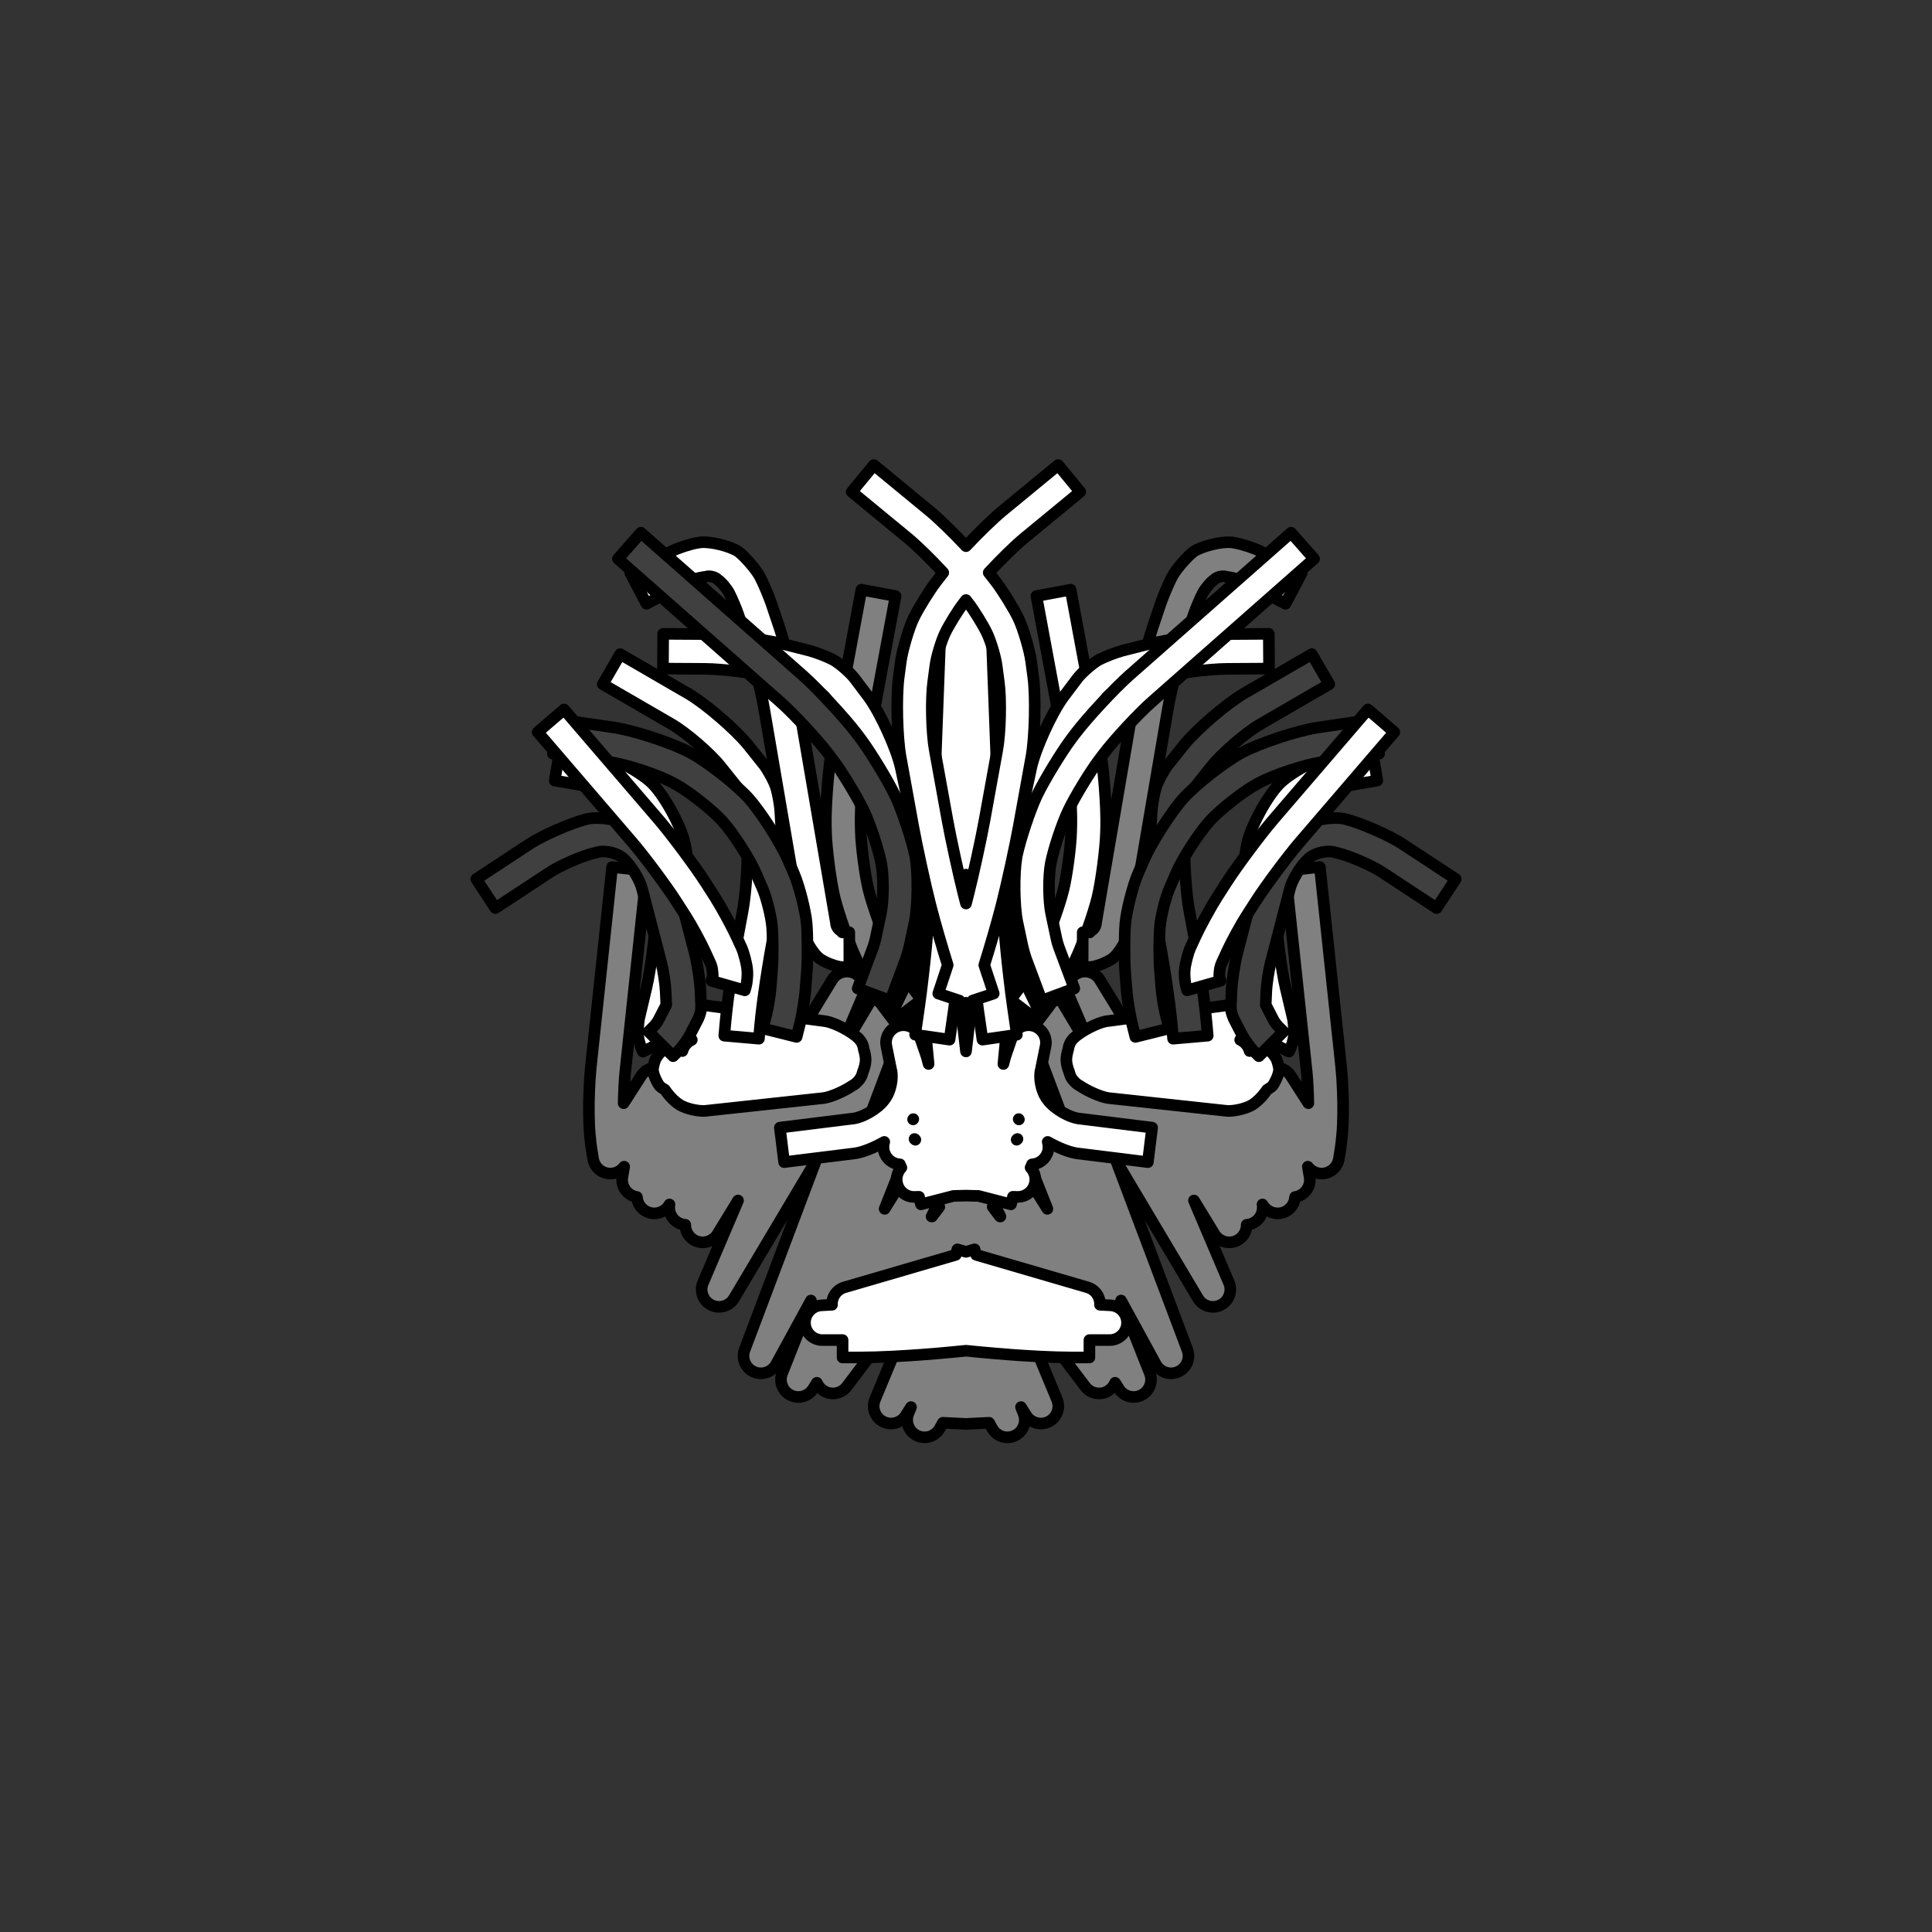 <svg version="1.1" xmlns="http://www.w3.org/2000/svg" xmlns:xlink="http://www.w3.org/1999/xlink" viewBox="0 0 1000 1000"><rect x="0" y="0" width="1000" height="1000" fill="#333333" stroke="none"/><g fill="none" fill-rule="nonzero" stroke="#000000" stroke-width="6" stroke-linecap="round" stroke-linejoin="round" stroke-miterlimit="0" stroke-dasharray="" stroke-dashoffset="0" font-family="none" font-weight="none" font-size="none" text-anchor="none" style="mix-blend-mode:normal"><g fill="none" font-family="none" font-weight="none" font-size="NaN" text-anchor="start"><g font-size="NaN"/></g><path d="M514.5,622.971l-0.701,1.688l3.78,4.987c0.081,0.004 0.163,0.01 0.244,0.016zM485.5,622.971l-3.323,6.692c0.082,-0.006 0.163,-0.012 0.244,-0.016l3.78,-4.987zM500,593.773l-3.804,7.659l3.804,5.019l3.804,-5.019zM334.733,450.684l-11.082,104.068c-0.426,3.934 -0.769,10.818 -0.853,16.263l9.158,-14.274c2.035,-3.172 5.79,-4.696 9.381,-3.958c2.079,-1.696 4.885,-2.441 7.68,-1.809c4.569,1.033 7.582,5.398 6.927,10.036l-0.347,2.461l5.516,-11.38c1.976,-4.077 6.675,-6.049 10.969,-4.604c4.294,1.445 6.845,5.857 5.954,10.299l-2.984,14.886l10.479,-18.244c2.349,-4.09 7.457,-5.672 11.706,-3.628c1.916,0.922 3.365,2.44 4.22,4.232l29.251,-47.855c2.459,-4.023 7.607,-5.466 11.799,-3.308c4.192,2.159 6.008,7.187 4.161,11.526l-13.87,32.592l25.981,-43.653c2.385,-4.007 7.435,-5.529 11.637,-3.507c4.202,2.022 6.163,6.919 4.519,11.283l-27.226,72.262l26.314,-48.197c2.279,-4.174 7.412,-5.855 11.719,-3.837c4.306,2.018 6.299,7.039 4.549,11.461l-32.412,81.906l30.173,-48.247c2.529,-4.045 7.771,-5.409 11.947,-3.125c4.177,-2.284 9.418,-0.919 11.947,3.125l30.173,48.247l-32.412,-81.906c-1.75,-4.422 0.243,-9.443 4.549,-11.461c4.306,-2.018 9.44,-0.338 11.719,3.837l26.314,48.197l-27.226,-72.262c-1.644,-4.364 0.317,-9.26 4.519,-11.283c4.202,-2.022 9.252,-0.5 11.637,3.507l25.981,43.653l-13.87,-32.592c-1.846,-4.339 -0.031,-9.367 4.161,-11.526c4.192,-2.159 9.34,-0.716 11.799,3.308l29.251,47.855c0.855,-1.792 2.303,-3.31 4.22,-4.232c4.25,-2.045 9.357,-0.462 11.706,3.628l10.479,18.244l-2.984,-14.886c-0.89,-4.442 1.66,-8.854 5.954,-10.299c4.294,-1.445 8.993,0.527 10.969,4.604l5.516,11.38l-0.347,-2.461c-0.655,-4.638 2.358,-9.003 6.927,-10.036c2.795,-0.632 5.601,0.112 7.68,1.809c3.592,-0.738 7.346,0.785 9.381,3.958l9.158,14.274c-0.084,-5.445 -0.427,-12.329 -0.853,-16.263l-11.082,-104.068l17.899,-1.906l11.082,104.068c0.615,5.868 1.084,17.635 0.937,23.534l-0.146,5.52c-0.092,3.117 -0.669,9.316 -1.153,12.397l-0.894,5.57c-0.591,3.685 -3.395,6.623 -7.048,7.385c-3.425,0.715 -6.931,-0.622 -9.016,-3.381l0.913,5.27c0.809,4.669 -2.141,9.165 -6.746,10.283c-0.259,0.063 -0.518,0.114 -0.777,0.153c-0.221,3.689 -2.708,6.952 -6.361,8.065c-4.072,1.241 -8.428,-0.543 -10.48,-4.218c0.747,4.253 -1.637,8.452 -5.698,9.979c-0.82,0.308 -1.66,0.489 -2.498,0.552c0.026,3.348 -1.827,6.554 -4.989,8.129c-4.179,2.082 -9.256,0.621 -11.692,-3.362l-10.611,-17.359l18.103,42.537c1.855,4.358 0.015,9.407 -4.208,11.55c-4.223,2.143 -9.385,0.647 -11.807,-3.423l-42.312,-71.094l36.815,97.712c1.667,4.424 -0.373,9.383 -4.67,11.354c-4.297,1.971 -9.386,0.281 -11.651,-3.868l-18.004,-32.976l14.88,37.604c1.712,4.327 -0.156,9.246 -4.31,11.344c-4.153,2.099 -9.222,0.685 -11.689,-3.261l-1.954,-3.125c-0.701,1.674 -1.912,3.149 -3.56,4.171c-3.948,2.446 -9.108,1.487 -11.913,-2.214l-38.473,-50.763l23.856,57.45c1.795,4.323 -0.023,9.3 -4.182,11.448c-4.159,2.148 -9.27,0.749 -11.756,-3.217l-2.688,-4.289l1.322,3.303c1.766,4.414 -0.205,9.441 -4.502,11.477c-4.296,2.036 -9.435,0.379 -11.733,-3.783l-1.592,-2.883l-11.097,0.555l-0.004,0.086l-0.859,-0.043l-0.859,0.043l-0.004,-0.086l-11.097,-0.555l-1.592,2.883c-2.298,4.162 -7.437,5.819 -11.733,3.783c-4.296,-2.036 -6.268,-7.062 -4.502,-11.477l1.322,-3.303l-2.688,4.289c-2.486,3.966 -7.597,5.365 -11.756,3.217c-4.159,-2.148 -5.977,-7.125 -4.182,-11.448l23.856,-57.45l-38.473,50.763c-2.805,3.701 -7.966,4.66 -11.913,2.214c-1.648,-1.021 -2.859,-2.496 -3.56,-4.171l-1.954,3.125c-2.467,3.946 -7.536,5.359 -11.689,3.261c-4.153,-2.099 -6.022,-7.017 -4.31,-11.344l14.88,-37.604l-18.004,32.976c-2.265,4.149 -7.355,5.839 -11.651,3.868c-4.297,-1.971 -6.337,-6.93 -4.67,-11.354l36.815,-97.712l-42.312,71.094c-2.422,4.07 -7.584,5.566 -11.807,3.423c-4.223,-2.143 -6.063,-7.192 -4.208,-11.55l18.103,-42.537l-10.611,17.359c-2.435,3.984 -7.512,5.444 -11.692,3.362c-3.162,-1.575 -5.015,-4.78 -4.989,-8.129c-0.837,-0.063 -1.678,-0.244 -2.498,-0.552c-4.061,-1.527 -6.445,-5.726 -5.698,-9.979c-2.051,3.676 -6.408,5.459 -10.48,4.218c-3.654,-1.113 -6.14,-4.376 -6.361,-8.065c-0.259,-0.039 -0.518,-0.09 -0.777,-0.153c-4.605,-1.117 -7.555,-5.614 -6.746,-10.283l0.913,-5.27c-2.085,2.758 -5.591,4.095 -9.016,3.381c-3.653,-0.762 -6.457,-3.7 -7.048,-7.385l-0.894,-5.57c-0.484,-3.081 -1.061,-9.279 -1.153,-12.397l-0.146,-5.52c-0.146,-5.899 0.322,-17.666 0.937,-23.534l11.082,-104.068z" fill="#808080"/><path d="M358.084,538.234l-9.751,-1.939c-4.764,-0.947 -7.916,-5.504 -7.124,-10.295c0.792,-4.792 5.244,-8.091 10.059,-7.454l76.281,10.082c4.899,0.938 12.995,5.191 16.652,8.684c0.171,0.178 0.334,0.363 0.49,0.555c-0.123,-0.168 -0.252,-0.333 -0.388,-0.495l0.689,0.819c1.209,1.437 1.891,3.142 2.066,4.879c0.646,2.066 1.047,4.194 0.994,5.851c-0.056,1.751 -0.656,3.999 -1.513,6.129c-0.317,1.585 -1.066,3.105 -2.251,4.373l-0.583,0.624c-0.723,0.773 -1.55,1.39 -2.44,1.85c-4.274,2.893 -10.729,5.781 -14.839,6.449l-61.787,6.684c-3.988,0.076 -9.477,-1.204 -12.711,-3.126c-2.694,-1.601 -5.743,-4.79 -7.749,-7.856c-0.829,-0.476 -1.607,-0.979 -2.227,-1.454l-0.637,-0.615c-1.405,-1.941 -3.488,-6.293 -3.326,-8.646c0.084,-1.217 0.722,-3.57 1.147,-4.716l0.148,-0.342c0.539,-0.987 1.756,-2.853 2.684,-3.638c1.219,-1.031 4.427,-2.255 6.176,-2.24c1.357,0.012 3.579,0.787 5.067,1.626c0.694,-2.546 2.483,-4.67 4.873,-5.786z" fill="#ffffff"/><path d="M641.916,538.234c2.39,1.117 4.179,3.241 4.873,5.786c1.488,-0.839 3.71,-1.613 5.067,-1.626c1.749,-0.016 4.957,1.209 6.176,2.24c0.928,0.785 2.145,2.651 2.684,3.638l0.148,0.342c0.425,1.145 1.063,3.499 1.147,4.716c0.162,2.353 -1.921,6.705 -3.326,8.646l-0.637,0.615c-0.621,0.476 -1.398,0.978 -2.227,1.454c-2.006,3.066 -5.056,6.255 -7.749,7.856c-3.234,1.923 -8.723,3.202 -12.711,3.126l-61.787,-6.684c-4.109,-0.668 -10.564,-3.556 -14.839,-6.449c-0.889,-0.46 -1.717,-1.077 -2.44,-1.85l-0.583,-0.624c-1.186,-1.268 -1.934,-2.787 -2.251,-4.373c-0.857,-2.13 -1.457,-4.378 -1.513,-6.129c-0.053,-1.657 0.348,-3.785 0.994,-5.851c0.176,-1.737 0.858,-3.442 2.066,-4.879l0.689,-0.819c-0.136,0.162 -0.265,0.327 -0.388,0.495c0.155,-0.191 0.319,-0.376 0.49,-0.555c3.657,-3.493 11.753,-7.746 16.652,-8.684l76.281,-10.082c4.815,-0.636 9.266,2.662 10.059,7.454c0.792,4.792 -2.36,9.348 -7.124,10.295l-9.751,1.939z" fill="#ffffff"/><path d="M403.655,583.657l36.929,-4.576c5.423,-0.314 13.566,-4.978 17.024,-9.603c0.111,-0.178 0.228,-0.354 0.352,-0.527c0.013,-0.015 0.026,-0.03 0.039,-0.046c-0.067,0.1 -0.132,0.201 -0.195,0.302c0.088,-0.125 0.173,-0.249 0.254,-0.374c0.124,-0.15 0.245,-0.308 0.364,-0.473c-0.1,0.117 -0.197,0.237 -0.292,0.36c0.013,-0.02 0.026,-0.041 0.038,-0.061c0.137,-0.19 0.279,-0.372 0.427,-0.548c2.493,-3.679 3.815,-10.511 2.664,-14.458l-2.467,-12.221c-0.938,-4.646 1.889,-9.223 6.463,-10.466c4.574,-1.243 9.328,1.275 10.87,5.757l3.173,9.222c0.437,1.304 0.896,2.951 1.343,4.774l-4.336,-45.327c-0.459,-4.803 2.95,-9.114 7.73,-9.773c4.78,-0.659 9.229,2.568 10.086,7.316l0.961,5.323c0.495,2.748 1.38,8.262 1.769,11.028l0.751,5.347c0.67,4.776 1.765,13.765 2.396,19.588c0.631,-5.823 1.726,-14.811 2.396,-19.588l0.751,-5.347c0.389,-2.765 1.274,-8.279 1.769,-11.028l0.961,-5.323c0.857,-4.748 5.306,-7.975 10.086,-7.316c4.78,0.659 8.189,4.97 7.73,9.773l-4.336,45.327c0.447,-1.823 0.906,-3.47 1.343,-4.774l3.173,-9.222c1.542,-4.482 6.296,-7 10.87,-5.757c4.574,1.243 7.4,5.82 6.463,10.466l-2.467,12.221c-1.151,3.947 0.171,10.779 2.664,14.458c0.148,0.176 0.291,0.358 0.427,0.548c0.013,0.02 0.026,0.041 0.038,0.061c-0.095,-0.123 -0.192,-0.243 -0.292,-0.36c0.119,0.165 0.24,0.323 0.364,0.473c0.081,0.124 0.166,0.249 0.254,0.374c-0.063,-0.102 -0.127,-0.202 -0.195,-0.302c0.013,0.015 0.026,0.031 0.039,0.046c0.124,0.173 0.242,0.349 0.352,0.527c3.459,4.626 11.601,9.289 17.024,9.603l36.929,4.576l-2.213,17.863l-36.929,-4.576c-4.236,-0.699 -9.687,-2.95 -14.903,-5.892c0.468,1.522 0.536,3.18 0.128,4.816c-0.966,3.877 -4.352,6.61 -8.262,6.812c-0.188,0.591 -0.433,1.152 -0.727,1.676c1.903,2.03 2.821,4.898 2.286,7.793c-0.804,4.35 -4.649,7.471 -9.072,7.362l-2.346,-0.058l-1.015,3.914c0,0 -4.722,-1.224 -8.642,-2.241c-1.489,-0.386 -4.687,-1.215 -8.148,-2.112l-6.503,-0.16l-6.503,0.16c-3.461,0.897 -6.659,1.726 -8.148,2.112c-3.92,1.016 -8.642,2.241 -8.642,2.241l-1.015,-3.914l-2.346,0.058c-4.422,0.109 -8.268,-3.012 -9.072,-7.362c-0.535,-2.895 0.383,-5.763 2.286,-7.793c-0.294,-0.524 -0.539,-1.084 -0.727,-1.676c-3.909,-0.202 -7.295,-2.935 -8.262,-6.812c-0.408,-1.636 -0.339,-3.294 0.128,-4.816c-5.216,2.943 -10.667,5.194 -14.903,5.892l-36.929,4.576zM458.17,568.66c-0.035,0.049 -0.069,0.097 -0.103,0.146c-0.036,0.048 -0.071,0.096 -0.106,0.144zM458,568.905c0.022,-0.033 0.045,-0.066 0.067,-0.099c0.021,-0.029 0.043,-0.057 0.065,-0.085c-0.024,0.038 -0.048,0.075 -0.072,0.113c-0.02,0.024 -0.04,0.048 -0.06,0.071zM472.67,579.324c0.017,-0.024 0.033,-0.048 0.05,-0.072c-0.021,0.026 -0.041,0.052 -0.062,0.078c-0.015,0.023 -0.03,0.047 -0.045,0.07c0.019,-0.025 0.039,-0.051 0.058,-0.076zM473.358,589.544c0.08,0.093 0.161,0.184 0.245,0.274c0.059,0.038 0.119,0.075 0.179,0.112c-0.089,-0.098 -0.177,-0.198 -0.266,-0.3c-0.053,-0.028 -0.106,-0.057 -0.158,-0.086zM542.039,568.951c-0.035,-0.049 -0.07,-0.097 -0.106,-0.144c-0.034,-0.049 -0.068,-0.098 -0.103,-0.146zM541.941,568.834c-0.024,-0.038 -0.049,-0.075 -0.072,-0.113c0.022,0.028 0.043,0.057 0.065,0.085c0.023,0.033 0.045,0.066 0.067,0.099c-0.02,-0.024 -0.04,-0.047 -0.06,-0.071zM527.388,579.4c-0.015,-0.023 -0.03,-0.047 -0.045,-0.07c-0.021,-0.026 -0.042,-0.052 -0.062,-0.078c0.016,0.024 0.033,0.048 0.05,0.072c0.019,0.025 0.038,0.051 0.058,0.076zM526.484,589.629c-0.089,0.103 -0.178,0.203 -0.266,0.3c0.06,-0.036 0.12,-0.074 0.179,-0.112c0.084,-0.09 0.166,-0.181 0.245,-0.274c-0.052,0.029 -0.105,0.057 -0.158,0.086z" fill="#ffffff"/><path d="M574.814,675.637c4.873,0.256 8.655,4.348 8.525,9.226c-0.129,4.878 -4.122,8.764 -9.002,8.762l-10.458,-0.006v9.016h-8.366c-4.313,-0.002 -12.932,-0.251 -17.239,-0.499l-8.318,-0.482c-7.325,-0.426 -20.954,-1.584 -29.956,-2.521c-9.003,0.938 -22.631,2.095 -29.956,2.521l-8.318,0.482c-4.306,0.248 -12.925,0.497 -17.239,0.499h-8.366v-9.016l-10.458,0.006c-4.88,0.003 -8.873,-3.884 -9.002,-8.762c-0.129,-4.878 3.652,-8.97 8.525,-9.226l5.461,-0.287c-0.183,-4.086 2.443,-7.859 6.471,-9.034c3.025,-0.883 39.695,-11.584 57.607,-16.812l0.828,-2.837c0,0 1.655,0.483 4.447,1.298c2.792,-0.815 4.447,-1.298 4.447,-1.298l0.828,2.837c17.912,5.227 54.582,15.929 57.607,16.812c4.028,1.176 6.654,4.948 6.471,9.034z" fill="#ffffff"/><path d="M290.142,386.274c0,0 0.736,0.126 1.472,0.253l14.029,2.41c9.045,1.764 24.791,9.853 31.492,16.179l0.744,0.734c6.521,6.729 15.152,22.595 16.856,31.806c1.543,8.343 2.856,25.177 2.674,33.66l-0.089,3.652c-0.272,10.188 -2.861,30.302 -5.176,40.227l-3.811,16.162c-0.214,0.617 -0.288,1.873 -0.148,2.512l0.137,1.194l0.628,1.269l-16.132,7.984l-0.662,-1.338c-0.614,-1.392 -1.468,-4.288 -1.708,-5.79l-0.145,-1.271c-0.183,-2.191 0.072,-6.536 0.512,-8.691l3.811,-16.162c2.149,-9.008 4.5,-27.275 4.701,-36.534l0.089,-3.652c0.208,-7.551 -1.005,-22.52 -2.379,-29.948c-1.213,-6.559 -6.911,-17.732 -11.803,-22.271l-0.744,-0.734c-4.491,-4.725 -15.438,-10.349 -21.894,-11.248l-14.029,-2.41c-0.736,-0.126 -1.472,-0.253 -1.472,-0.253z" fill="#ffffff"/><path d="M712.906,404.014c0,0 -0.736,0.126 -1.472,0.253l-14.029,2.41c-6.456,0.899 -17.403,6.523 -21.894,11.248l-0.744,0.734c-4.892,4.539 -10.59,15.712 -11.803,22.271c-1.374,7.428 -2.587,22.397 -2.379,29.948l0.089,3.652c0.201,9.259 2.552,27.526 4.701,36.534l3.811,16.162c0.439,2.154 0.695,6.5 0.512,8.691l-0.145,1.271c-0.24,1.503 -1.093,4.398 -1.708,5.79l-0.662,1.338l-16.132,-7.984l0.628,-1.269l0.137,-1.194c0.141,-0.638 0.067,-1.894 -0.148,-2.512l-3.811,-16.162c-2.316,-9.925 -4.904,-30.039 -5.176,-40.227l-0.089,-3.652c-0.182,-8.483 1.131,-25.317 2.674,-33.66c1.704,-9.212 10.335,-25.077 16.856,-31.806l0.744,-0.734c6.701,-6.326 22.448,-14.415 31.492,-16.179l14.029,-2.41c0.736,-0.126 1.472,-0.253 1.472,-0.253z" fill="#ffffff"/><path d="M321.006,338.577l35.432,20.541c8.868,5.23 24.226,18.454 30.715,26.448l8.339,10.431c2.017,2.646 5.174,8.42 6.168,11.595c0.909,2.905 1.969,8.865 2.183,11.901l0.849,14.265c0.58,10.298 -0.7,30.742 -2.559,40.887l-2.658,14.245c-1.129,6.046 -3.09,18.187 -3.921,24.282l-0.845,6.191c-0.41,2.996 -1.082,9.003 -1.344,12.016l-0.544,6.243l-17.932,-1.564l0.544,-6.243c0.283,-3.23 1.004,-9.674 1.441,-12.887l0.845,-6.191c0.863,-6.311 2.894,-18.885 4.061,-25.148l2.658,-14.245c1.724,-9.057 2.866,-27.315 2.285,-36.516l-0.849,-14.265c-0.082,-1.947 -0.811,-5.734 -1.393,-7.594c-0.498,-1.59 -1.949,-4.479 -3.049,-5.732l-8.339,-10.431c-5.332,-6.793 -18.173,-17.851 -25.683,-22.115l-35.432,-20.541z" fill="#ffffff"/><path d="M688.021,354.149l-35.432,20.541c-7.51,4.264 -20.351,15.322 -25.683,22.115l-8.339,10.431c-1.101,1.253 -2.552,4.142 -3.049,5.732c-0.582,1.86 -1.31,5.646 -1.393,7.594l-0.849,14.265c-0.581,9.201 0.561,27.459 2.285,36.516l2.658,14.245c1.167,6.262 3.197,18.836 4.061,25.148l0.845,6.191c0.437,3.213 1.158,9.657 1.441,12.887l0.544,6.243l-17.932,1.564l-0.544,-6.243c-0.261,-3.012 -0.933,-9.02 -1.344,-12.016l-0.845,-6.191c-0.831,-6.095 -2.791,-18.235 -3.921,-24.282l-2.658,-14.245c-1.859,-10.145 -3.138,-30.589 -2.559,-40.887l0.849,-14.265c0.214,-3.036 1.274,-8.997 2.183,-11.901c0.994,-3.174 4.151,-8.948 6.168,-11.595l8.339,-10.431c6.489,-7.993 21.847,-21.217 30.715,-26.448l35.432,-20.541z" fill="#404040"/><path d="M463.552,308.519l-15.16,81.548c-1.734,9.192 -3.196,27.735 -2.924,37.085l0.091,3.44c0.174,7.538 2.165,22.396 3.933,29.726c1.77,7.338 6.753,21.495 10.013,28.303l4.073,8.575c1.657,3.545 5.702,10.19 8.089,13.29l5.299,6.969l-14.328,10.895l-5.299,-6.969c-2.911,-3.868 -7.922,-12.1 -10.021,-16.463l-4.073,-8.575c-3.615,-7.667 -9.265,-23.564 -11.252,-31.805c-1.99,-8.248 -4.18,-24.989 -4.429,-33.471l-0.091,-3.44c-0.247,-10.296 1.363,-30.721 3.221,-40.851l15.16,-81.548z" fill="#808080"/><path d="M554.145,305.229l15.16,81.548c1.858,10.13 3.468,30.555 3.221,40.851l-0.091,3.44c-0.249,8.481 -2.439,25.222 -4.429,33.471c-1.988,8.241 -7.637,24.137 -11.252,31.805l-4.073,8.575c-2.099,4.363 -7.109,12.595 -10.021,16.463l-5.299,6.969l-14.328,-10.895l5.299,-6.969c2.388,-3.1 6.432,-9.745 8.089,-13.29l4.073,-8.575c3.26,-6.808 8.243,-20.965 10.013,-28.303c1.768,-7.33 3.759,-22.187 3.933,-29.726l0.091,-3.44c0.272,-9.35 -1.19,-27.893 -2.924,-37.085l-15.16,-81.548z" fill="#ffffff"/><path d="M497.641,487.947l-0.442,4.882c-0.692,7.619 -2.474,22.811 -3.563,30.384l-2.149,14.91l-17.816,-2.567l2.149,-14.91c1.059,-7.337 2.785,-22.058 3.453,-29.441l0.442,-4.882c0.892,-9.83 2.154,-29.523 2.524,-39.387l5.284,-140.4l12.478,0.47l12.478,-0.47l5.284,140.4c0.37,9.863 1.632,29.557 2.524,39.387l0.442,4.882c0.667,7.383 2.394,22.104 3.453,29.441l2.149,14.91l-17.816,2.567l-2.149,-14.91c-1.09,-7.573 -2.871,-22.765 -3.563,-30.384l-0.442,-4.882c-0.776,-8.574 -1.828,-24.476 -2.359,-35.244c-0.531,10.768 -1.583,26.67 -2.359,35.244z" fill="#ffffff"/><path d="M439.622,500.543c0,0 -1.709,0.003 -3.417,0.006c-3.255,0.006 -9.179,-2.423 -11.845,-4.311l-1.1,-0.926c-3.142,-3.004 -7.285,-10.24 -8.286,-14.47l-19.398,-113.588c-1.595,-9.422 -6.249,-27.899 -9.307,-36.952l-4.126,-12.274c-0.953,-2.877 -3.329,-8.432 -4.727,-11.121c-1.091,-2.098 -3.947,-5.614 -5.918,-6.926l-0.003,-0.002c-1.263,-1.361 -4.278,-2.106 -6.03,-1.489l-1.975,0.302c-1.987,0.241 -5.687,1.524 -7.457,2.456c-2.43,1.279 -10.705,5.634 -13.135,6.913c-4.138,2.178 -8.275,4.355 -8.275,4.355l-8.383,-15.929c0,0 4.138,-2.178 8.275,-4.355c2.43,-1.279 10.705,-5.634 13.135,-6.913c3.089,-1.626 9.677,-3.731 13.118,-4.32l1.975,-0.302c5.271,-0.458 14.993,1.944 19.445,4.802l0.003,0.002c3.467,2.704 9.167,9.201 11.195,13.101c1.72,3.308 4.618,10.159 5.819,13.689l4.126,12.274c3.255,9.724 8.249,29.553 9.989,39.658l19.398,113.588c-0.061,1.274 1.008,3.14 2.137,3.732l1.1,0.926c-0.053,0.314 0.056,0.079 0.217,0.079c1.709,-0.003 3.417,-0.006 3.417,-0.006l0.034,18z" fill="#ffffff"/><path d="M560.378,500.543l0.034,-18c0,0 1.709,0.003 3.417,0.006c0.162,0 0.27,0.235 0.217,-0.079l1.1,-0.926c1.129,-0.592 2.198,-2.458 2.137,-3.732l19.398,-113.588c1.739,-10.105 6.734,-29.935 9.989,-39.658l4.126,-12.274c1.201,-3.53 4.098,-10.381 5.819,-13.689c2.028,-3.9 7.728,-10.397 11.195,-13.101l0.003,-0.002c4.452,-2.859 14.174,-5.26 19.445,-4.802l1.975,0.302c3.441,0.589 10.029,2.694 13.118,4.32c2.43,1.279 10.705,5.634 13.135,6.913c4.138,2.178 8.275,4.355 8.275,4.355l-8.383,15.929c0,0 -4.138,-2.178 -8.275,-4.355c-2.43,-1.279 -10.705,-5.634 -13.135,-6.913c-1.77,-0.932 -5.47,-2.215 -7.457,-2.456l-1.975,-0.302c-1.752,-0.617 -4.767,0.128 -6.03,1.489l-0.003,0.002c-1.971,1.311 -4.827,4.828 -5.918,6.926c-1.398,2.689 -3.774,8.244 -4.727,11.121l-4.126,12.274c-3.058,9.054 -7.712,27.53 -9.307,36.952l-19.398,113.588c-1.001,4.231 -5.143,11.466 -8.286,14.47l-1.1,0.926c-2.667,1.887 -8.59,4.317 -11.845,4.311c-1.709,-0.003 -3.417,-0.006 -3.417,-0.006z" fill="#808080"/><path d="M322.997,444.685c-0.065,-0.06 -0.129,-0.118 -0.193,-0.175c0.063,0.059 0.128,0.118 0.193,0.175zM322.644,444.356c0.052,0.039 0.104,0.077 0.157,0.115c-0.127,-0.123 -0.26,-0.244 -0.399,-0.362c0.079,0.083 0.16,0.166 0.242,0.247zM322.18,443.983c0.108,0.093 0.218,0.183 0.329,0.27c-0.11,-0.094 -0.22,-0.184 -0.329,-0.27zM334.464,430.848c-0.044,-0.043 -0.089,-0.085 -0.133,-0.127c0.009,0.006 0.017,0.013 0.026,0.019c0.037,0.037 0.074,0.074 0.111,0.111c-0.001,-0.001 -0.003,-0.002 -0.004,-0.003zM246.509,454.986c0,0 1.544,-1.015 3.088,-2.03l24.945,-16.395c6.69,-4.318 21.1,-10.582 28.821,-12.528l0.997,-0.243c6.905,-1.26 18.383,0.972 26.045,4.681c1.257,0.34 2.46,0.959 3.513,1.865l0.902,0.776c-0.152,-0.13 -0.306,-0.255 -0.464,-0.373c-0.141,-0.138 -0.287,-0.272 -0.438,-0.403c0.136,0.124 0.274,0.251 0.413,0.383c-0.363,-0.271 -0.741,-0.512 -1.131,-0.721c0.445,0.277 0.867,0.56 1.264,0.848c0.007,0.007 0.014,0.013 0.021,0.02c-0.006,-0.006 -0.011,-0.012 -0.017,-0.017c0.12,0.087 0.237,0.175 0.352,0.262c0.622,0.535 1.153,1.137 1.592,1.786c5.394,6.119 11.587,16.537 13.459,23.036l9.885,38.042c1.163,4.573 2.558,13.858 2.79,18.571l0.343,7.779c0.01,0.785 -0.061,2.352 -0.191,3.126c-0.166,0.993 -0.852,2.887 -1.265,3.807l-4.47,8.675c-1.212,2.235 -4.145,6.343 -5.942,8.14c-1.307,1.307 -2.613,2.613 -2.613,2.613l-12.728,-12.728c0,0 1.307,-1.307 2.613,-2.613c0.816,-0.816 2.189,-2.606 2.669,-3.657l3.9,-7.57l-0.299,-6.779c-0.141,-3.772 -1.256,-11.19 -2.229,-14.836l-9.885,-38.042c-1.023,-4.696 -5.557,-12.178 -9.438,-15.764l-0.831,-0.715c-0.131,-0.113 -0.258,-0.229 -0.381,-0.347c-3.472,-2.522 -9.501,-3.7 -13.184,-2.355l-0.997,0.243c-6.26,1.455 -17.855,6.495 -23.189,10.08c-1.544,1.015 -28.034,18.425 -28.034,18.425z" fill="#404040"/><path d="M677.196,444.509c-0.064,0.057 -0.129,0.116 -0.193,0.175c0.065,-0.058 0.13,-0.116 0.193,-0.175zM677.598,444.109c-0.139,0.118 -0.272,0.239 -0.399,0.362c0.052,-0.038 0.105,-0.076 0.157,-0.115c0.083,-0.081 0.163,-0.163 0.242,-0.247zM677.491,444.253c0.111,-0.087 0.221,-0.177 0.329,-0.27c-0.109,0.086 -0.219,0.176 -0.329,0.27zM665.536,430.848c-0.001,0.001 -0.003,0.002 -0.004,0.003c0.037,-0.037 0.074,-0.074 0.111,-0.111c0.009,-0.006 0.017,-0.013 0.026,-0.019c-0.044,0.042 -0.089,0.085 -0.133,0.127zM743.605,470.028c0,0 -26.489,-17.41 -28.034,-18.425c-5.334,-3.585 -16.929,-8.625 -23.189,-10.08l-0.997,-0.243c-3.684,-1.345 -9.712,-0.168 -13.184,2.355c-0.123,0.119 -0.25,0.234 -0.381,0.347l-0.831,0.715c-3.882,3.586 -8.416,11.067 -9.438,15.764l-9.885,38.042c-0.973,3.647 -2.088,11.065 -2.229,14.836l-0.299,6.779l3.9,7.57c0.481,1.05 1.853,2.841 2.669,3.657c1.307,1.307 2.613,2.613 2.613,2.613l-12.728,12.728c0,0 -1.307,-1.307 -2.613,-2.613c-1.797,-1.797 -4.73,-5.906 -5.942,-8.14l-4.47,-8.675c-0.413,-0.919 -1.099,-2.814 -1.265,-3.807c-0.13,-0.774 -0.201,-2.341 -0.191,-3.126l0.343,-7.779c0.233,-4.713 1.628,-13.998 2.79,-18.571l9.885,-38.042c1.871,-6.499 8.065,-16.917 13.459,-23.036c0.439,-0.649 0.97,-1.251 1.592,-1.786c0.115,-0.088 0.233,-0.175 0.352,-0.262c-0.006,0.006 -0.011,0.012 -0.017,0.017c0.007,-0.007 0.014,-0.013 0.021,-0.02c0.397,-0.288 0.819,-0.571 1.264,-0.848c-0.39,0.209 -0.768,0.449 -1.131,0.721c0.139,-0.132 0.276,-0.26 0.413,-0.383c-0.152,0.13 -0.298,0.265 -0.438,0.403c-0.157,0.118 -0.312,0.243 -0.464,0.373l0.902,-0.776c1.053,-0.906 2.256,-1.525 3.513,-1.865c7.663,-3.709 19.14,-5.941 26.045,-4.681l0.997,0.243c7.721,1.946 22.131,8.21 28.821,12.528l24.945,16.395c1.544,1.015 3.088,2.03 3.088,2.03z" fill="#404040"/><path d="M288.759,372.301l29.375,4.297c10.191,1.559 29.504,7.919 38.626,12.721l0.864,0.462c8.403,4.57 23.313,16.153 29.72,23.256c6.375,7.067 16.508,22.919 20.354,31.625l3.369,7.756c2.602,6.137 5.891,18.905 6.462,25.546c0.54,6.288 0.563,18.871 0.076,25.163l-0.808,10.128c-0.343,4.099 -1.653,12.194 -2.65,16.184c-0.907,3.63 -1.815,7.259 -1.815,7.259l-17.463,-4.366c0,0 0.907,-3.63 1.815,-7.259c0.817,-3.269 1.917,-9.891 2.17,-13.251l0.808,-10.128c0.458,-5.549 0.409,-16.643 -0.067,-22.19c-0.446,-5.194 -2.906,-15.157 -5.037,-19.915l-3.369,-7.756c-3.159,-7.421 -11.808,-20.752 -17.21,-26.741c-5.37,-5.953 -17.741,-15.718 -24.842,-19.439l-0.864,-0.462c-7.694,-4.19 -24.065,-9.582 -32.743,-10.784l-29.375,-4.297z" fill="#404040"/><path d="M713.846,390.112l-29.375,4.297c-8.678,1.202 -25.05,6.594 -32.743,10.784l-0.864,0.462c-7.101,3.721 -19.473,13.486 -24.842,19.439c-5.402,5.989 -14.051,19.32 -17.21,26.741l-3.369,7.756c-2.131,4.758 -4.591,14.721 -5.037,19.915c-0.477,5.547 -0.525,16.641 -0.067,22.19l0.808,10.128c0.253,3.36 1.353,9.982 2.17,13.251c0.907,3.63 1.815,7.259 1.815,7.259l-17.463,4.366c0,0 -0.907,-3.63 -1.815,-7.259c-0.997,-3.99 -2.308,-12.086 -2.65,-16.184l-0.808,-10.128c-0.487,-6.292 -0.464,-18.875 0.076,-25.163c0.57,-6.641 3.86,-19.409 6.462,-25.546l3.369,-7.756c3.846,-8.706 13.979,-24.558 20.354,-31.625c6.407,-7.103 21.317,-18.686 29.72,-23.256l0.864,-0.462c9.122,-4.802 28.435,-11.163 38.626,-12.721l29.375,-4.297z" fill="#404040"/><path d="M343.259,328.072c0,0 4.026,0.024 8.052,0.048l13.609,0.08c10.313,0.094 30.633,2.683 40.641,5.179l13.448,3.399c3.147,0.829 9.198,3.13 12.071,4.66c3.251,1.731 8.706,6.526 11.009,9.403l7.414,9.826c6.083,8.239 14.416,26.469 16.667,36.46l5.829,27.19c1.713,8.032 4.143,24.244 4.86,32.425l0.01,0.111c0.68,8.56 -0.647,25.471 -2.654,33.82l-3.726,15.032c-0.142,0.475 -0.456,1.416 -0.67,1.863c-0.015,0.032 -0.046,0.096 -0.062,0.129c-1.742,3.63 -6.938,14.454 -6.938,14.454l-16.227,-7.789c0,0 1.742,-3.63 3.484,-7.259c0.012,-0.026 2.247,-4.681 3.146,-6.555l3.521,-14.205c1.77,-6.888 2.866,-20.857 2.192,-27.937l-0.01,-0.111c-0.651,-7.623 -2.915,-22.726 -4.527,-30.205l-5.829,-27.19c-1.636,-8.136 -8.353,-22.832 -13.436,-29.392l-7.414,-9.826c-0.964,-1.453 -3.563,-3.538 -5.1,-4.356c-1.915,-1.02 -5.911,-2.597 -8.022,-3.097l-13.448,-3.399c-8.939,-2.293 -27.107,-4.609 -36.336,-4.63l-13.609,-0.08c-4.026,-0.024 -8.052,-0.048 -8.052,-0.048z" fill="#ffffff"/><path d="M656.848,346.072c0,0 -4.026,0.024 -8.052,0.048l-13.609,0.08c-9.229,0.022 -27.396,2.337 -36.336,4.63l-13.448,3.399c-2.111,0.5 -6.107,2.077 -8.022,3.097c-1.536,0.818 -4.136,2.902 -5.1,4.356l-7.414,9.826c-5.082,6.56 -11.8,21.256 -13.436,29.392l-5.829,27.19c-1.612,7.479 -3.876,22.582 -4.527,30.205l-0.01,0.111c-0.674,7.08 0.422,21.049 2.192,27.937l3.521,14.205c0.9,1.874 3.134,6.529 3.146,6.555c1.742,3.63 3.484,7.259 3.484,7.259l-16.227,7.789c0,0 -5.196,-10.824 -6.938,-14.454c-0.015,-0.032 -0.046,-0.096 -0.062,-0.129c-0.214,-0.446 -0.528,-1.388 -0.67,-1.863l-3.726,-15.032c-2.007,-8.35 -3.334,-25.26 -2.654,-33.82l0.01,-0.111c0.717,-8.181 3.147,-24.394 4.86,-32.425l5.829,-27.19c2.25,-9.991 10.584,-28.221 16.667,-36.46l7.414,-9.826c2.303,-2.877 7.758,-7.672 11.009,-9.403c2.873,-1.53 8.923,-3.831 12.071,-4.66l13.448,-3.399c10.007,-2.496 30.327,-5.085 40.641,-5.179l13.609,-0.08c4.026,-0.024 8.052,-0.048 8.052,-0.048z" fill="#ffffff"/><path d="M452.296,240.694l28.882,23.79c4.954,4.103 12.388,11.365 18.822,18.215c6.434,-6.85 13.868,-14.112 18.822,-18.215l28.882,-23.79l11.444,13.894l-28.882,23.79c-4.885,4 -12.392,11.38 -18.503,18.013l3.644,4.669c3.438,4.449 9.339,13.952 11.753,19.03c2.502,5.264 5.729,16.346 6.551,22.117l1.129,8.496c1.306,10.237 0.824,30.637 -0.964,40.8l-6.565,36.196c-1.812,9.975 -6.127,29.776 -8.631,39.601l-0.671,2.631c-1.859,7.278 -5.74,20.663 -8.548,29.586l4.888,14.748l-10.939,3.626l-0.675,2.037l-2.736,-0.907l-2.736,0.907l-0.675,-2.037l-10.939,-3.626l4.888,-14.748c-2.808,-8.923 -6.689,-22.308 -8.548,-29.586l-0.671,-2.631c-2.503,-9.825 -6.818,-29.625 -8.631,-39.601l-6.565,-36.196c-1.788,-10.164 -2.27,-30.564 -0.964,-40.8l1.129,-8.496c0.822,-5.771 4.048,-16.852 6.551,-22.117c2.414,-5.078 8.315,-14.581 11.753,-19.03l3.644,-4.669c-6.111,-6.634 -13.618,-14.013 -18.503,-18.013l-28.882,-23.79zM500.568,465.481l0.671,-2.631c2.43,-9.517 6.611,-28.699 8.361,-38.364l6.565,-36.196c1.646,-8.77 2.062,-26.378 0.832,-35.216l-1.129,-8.496c-0.53,-4.401 -3.062,-12.758 -4.964,-16.761c-1.992,-4.189 -6.81,-12.042 -9.685,-15.682l-1.218,-1.561l-1.218,1.561c-2.875,3.64 -7.694,11.493 -9.685,15.682c-1.903,4.003 -4.434,12.36 -4.964,16.761l-1.129,8.496c-1.23,8.838 -0.814,26.446 0.832,35.216l6.565,36.196c1.75,9.665 5.931,28.847 8.361,38.364l0.671,2.631c0.172,0.676 0.362,1.406 0.568,2.181c0.206,-0.776 0.396,-1.506 0.568,-2.181z" fill="#ffffff"/><path d="M680.168,289.235l-83.785,73.862c-7.059,6.193 -19.764,19.889 -25.41,27.393l-2.006,2.652c-4.628,6.082 -12.537,19.068 -15.817,25.97l-0.303,0.634c-3.087,6.364 -7.478,19.578 -8.885,26.702c-0.005,0.029 -0.011,0.059 -0.017,0.089c-0.003,0.014 -0.006,0.027 -0.009,0.041c-0.003,0.016 -0.006,0.032 -0.009,0.048c0.006,-0.029 0.012,-0.059 0.018,-0.089l-0.041,0.212c-0.013,0.065 -0.026,0.13 -0.04,0.195c-1.316,6.821 -1.185,19.802 0.293,26.347l2.719,12.83c0.211,1.057 0.822,3.114 1.199,4.124c0.493,1.322 3.989,10.691 4.482,12.013c1.748,4.685 3.496,9.369 3.496,9.369l-16.864,6.293c0,0 -4.257,-11.41 -6.005,-16.094c-0.493,-1.322 -1.48,-3.965 -1.973,-5.287c-0.61,-1.634 -1.57,-4.981 -1.944,-6.684l-2.719,-12.83c-1.655,-8.234 -1.828,-24.496 -0.396,-33.204c0.024,-0.174 0.052,-0.348 0.087,-0.523c0.006,-0.032 0.013,-0.063 0.019,-0.095c-0.007,0.032 -0.013,0.063 -0.019,0.095l0.041,-0.212c0.019,-0.095 0.039,-0.19 0.06,-0.284c1.734,-8.275 6.787,-23.466 10.274,-30.829l0.303,-0.634c3.711,-7.697 12.559,-22.223 17.694,-29.052l2.006,-2.652c6.226,-8.196 20.158,-23.215 27.864,-30.039l83.785,-73.862zM526.277,443.084c-0.007,0.034 -0.013,0.069 -0.02,0.103c0.002,-0.011 0.004,-0.022 0.007,-0.033c0.004,-0.024 0.009,-0.047 0.013,-0.071zM543.916,446.674c-0.005,0.025 -0.01,0.05 -0.014,0.074c0.005,-0.025 0.01,-0.05 0.014,-0.074zM543.922,446.643c0.001,-0.008 0.003,-0.016 0.004,-0.024c-0.006,0.031 -0.013,0.062 -0.019,0.093c0.005,-0.023 0.01,-0.046 0.015,-0.069zM526.263,443.165c-0.002,0.008 -0.003,0.016 -0.005,0.025c-0.009,0.05 -0.018,0.099 -0.026,0.149c0.01,-0.058 0.021,-0.116 0.031,-0.174z" fill="#ffffff"/><path d="M473.769,443.339c-0.008,-0.05 -0.017,-0.099 -0.026,-0.149c-0.002,-0.008 -0.003,-0.016 -0.005,-0.025c0.01,0.057 0.021,0.115 0.031,0.174zM456.078,446.643c0.005,0.023 0.01,0.046 0.015,0.069c-0.006,-0.031 -0.013,-0.062 -0.019,-0.093c0.001,0.008 0.003,0.016 0.004,0.024zM456.098,446.749c-0.005,-0.025 -0.009,-0.05 -0.014,-0.074c0.005,0.025 0.009,0.05 0.014,0.074zM473.723,443.084c0.004,0.023 0.009,0.047 0.013,0.071c0.002,0.011 0.004,0.022 0.007,0.033c-0.006,-0.034 -0.013,-0.069 -0.02,-0.103zM331.736,275.733l83.785,73.862c7.706,6.823 21.638,21.843 27.864,30.039l2.006,2.652c5.136,6.829 13.983,21.355 17.694,29.052l0.303,0.634c3.487,7.362 8.539,22.554 10.274,30.829c0.021,0.094 0.041,0.188 0.06,0.284l0.041,0.212c-0.006,-0.032 -0.013,-0.064 -0.019,-0.095c0.006,0.032 0.013,0.064 0.019,0.095c0.034,0.174 0.063,0.349 0.087,0.523c1.432,8.708 1.259,24.97 -0.396,33.204l-2.719,12.83c-0.374,1.704 -1.334,5.05 -1.944,6.684c-0.493,1.322 -1.48,3.965 -1.973,5.287c-1.748,4.685 -6.005,16.094 -6.005,16.094l-16.864,-6.293c0,0 1.748,-4.685 3.496,-9.369c0.493,-1.322 3.989,-10.691 4.482,-12.013c0.377,-1.01 0.988,-3.067 1.199,-4.124l2.719,-12.83c1.478,-6.544 1.609,-19.525 0.293,-26.347c-0.014,-0.065 -0.027,-0.129 -0.04,-0.195l-0.041,-0.212c0.006,0.03 0.012,0.059 0.018,0.089c-0.003,-0.016 -0.006,-0.032 -0.009,-0.048c-0.003,-0.014 -0.006,-0.027 -0.009,-0.041c-0.006,-0.03 -0.011,-0.059 -0.017,-0.089c-1.408,-7.124 -5.798,-20.338 -8.885,-26.702l-0.303,-0.634c-3.281,-6.903 -11.19,-19.888 -15.817,-25.97l-2.006,-2.652c-5.646,-7.504 -18.351,-21.2 -25.41,-27.393l-83.785,-73.862z" fill="#404040"/><path d="M721.693,378.941l-48.896,56.919c-6.271,7.283 -17.722,22.66 -22.902,30.755l-4.799,7.481c-2.777,4.308 -7.686,13.278 -9.818,17.939l-2.865,6.229c-0.573,1.076 -1.167,3.37 -1.19,4.588l-0.137,1.789c-0.09,0.257 0.027,0.728 0.099,0.981c0.29,1.016 0.581,2.033 0.581,2.033l-17.307,4.945c0,0 -0.29,-1.016 -0.581,-2.033c-0.508,-1.78 -0.81,-5.449 -0.739,-7.3l0.137,-1.789c0.284,-2.791 1.677,-8.159 2.784,-10.736l2.865,-6.229c2.414,-5.221 7.924,-15.289 11.021,-20.137l4.799,-7.481c5.537,-8.61 17.736,-24.992 24.398,-32.765l48.896,-56.919z" fill="#ffffff"/><path d="M291.96,367.212l48.896,56.919c6.662,7.772 18.861,24.154 24.398,32.765l4.799,7.481c3.097,4.847 8.607,14.916 11.021,20.137l2.865,6.229c1.108,2.577 2.5,7.945 2.784,10.736l0.137,1.789c0.071,1.851 -0.231,5.52 -0.739,7.3c-0.29,1.016 -0.581,2.033 -0.581,2.033l-17.307,-4.945c0,0 0.29,-1.016 0.581,-2.033c0.072,-0.253 0.19,-0.724 0.099,-0.981l-0.137,-1.789c-0.022,-1.218 -0.617,-3.512 -1.19,-4.588l-2.865,-6.229c-2.132,-4.661 -7.041,-13.631 -9.818,-17.939l-4.799,-7.481c-5.18,-8.095 -16.631,-23.472 -22.902,-30.755l-48.896,-56.919z" fill="#ffffff"/></g></svg>